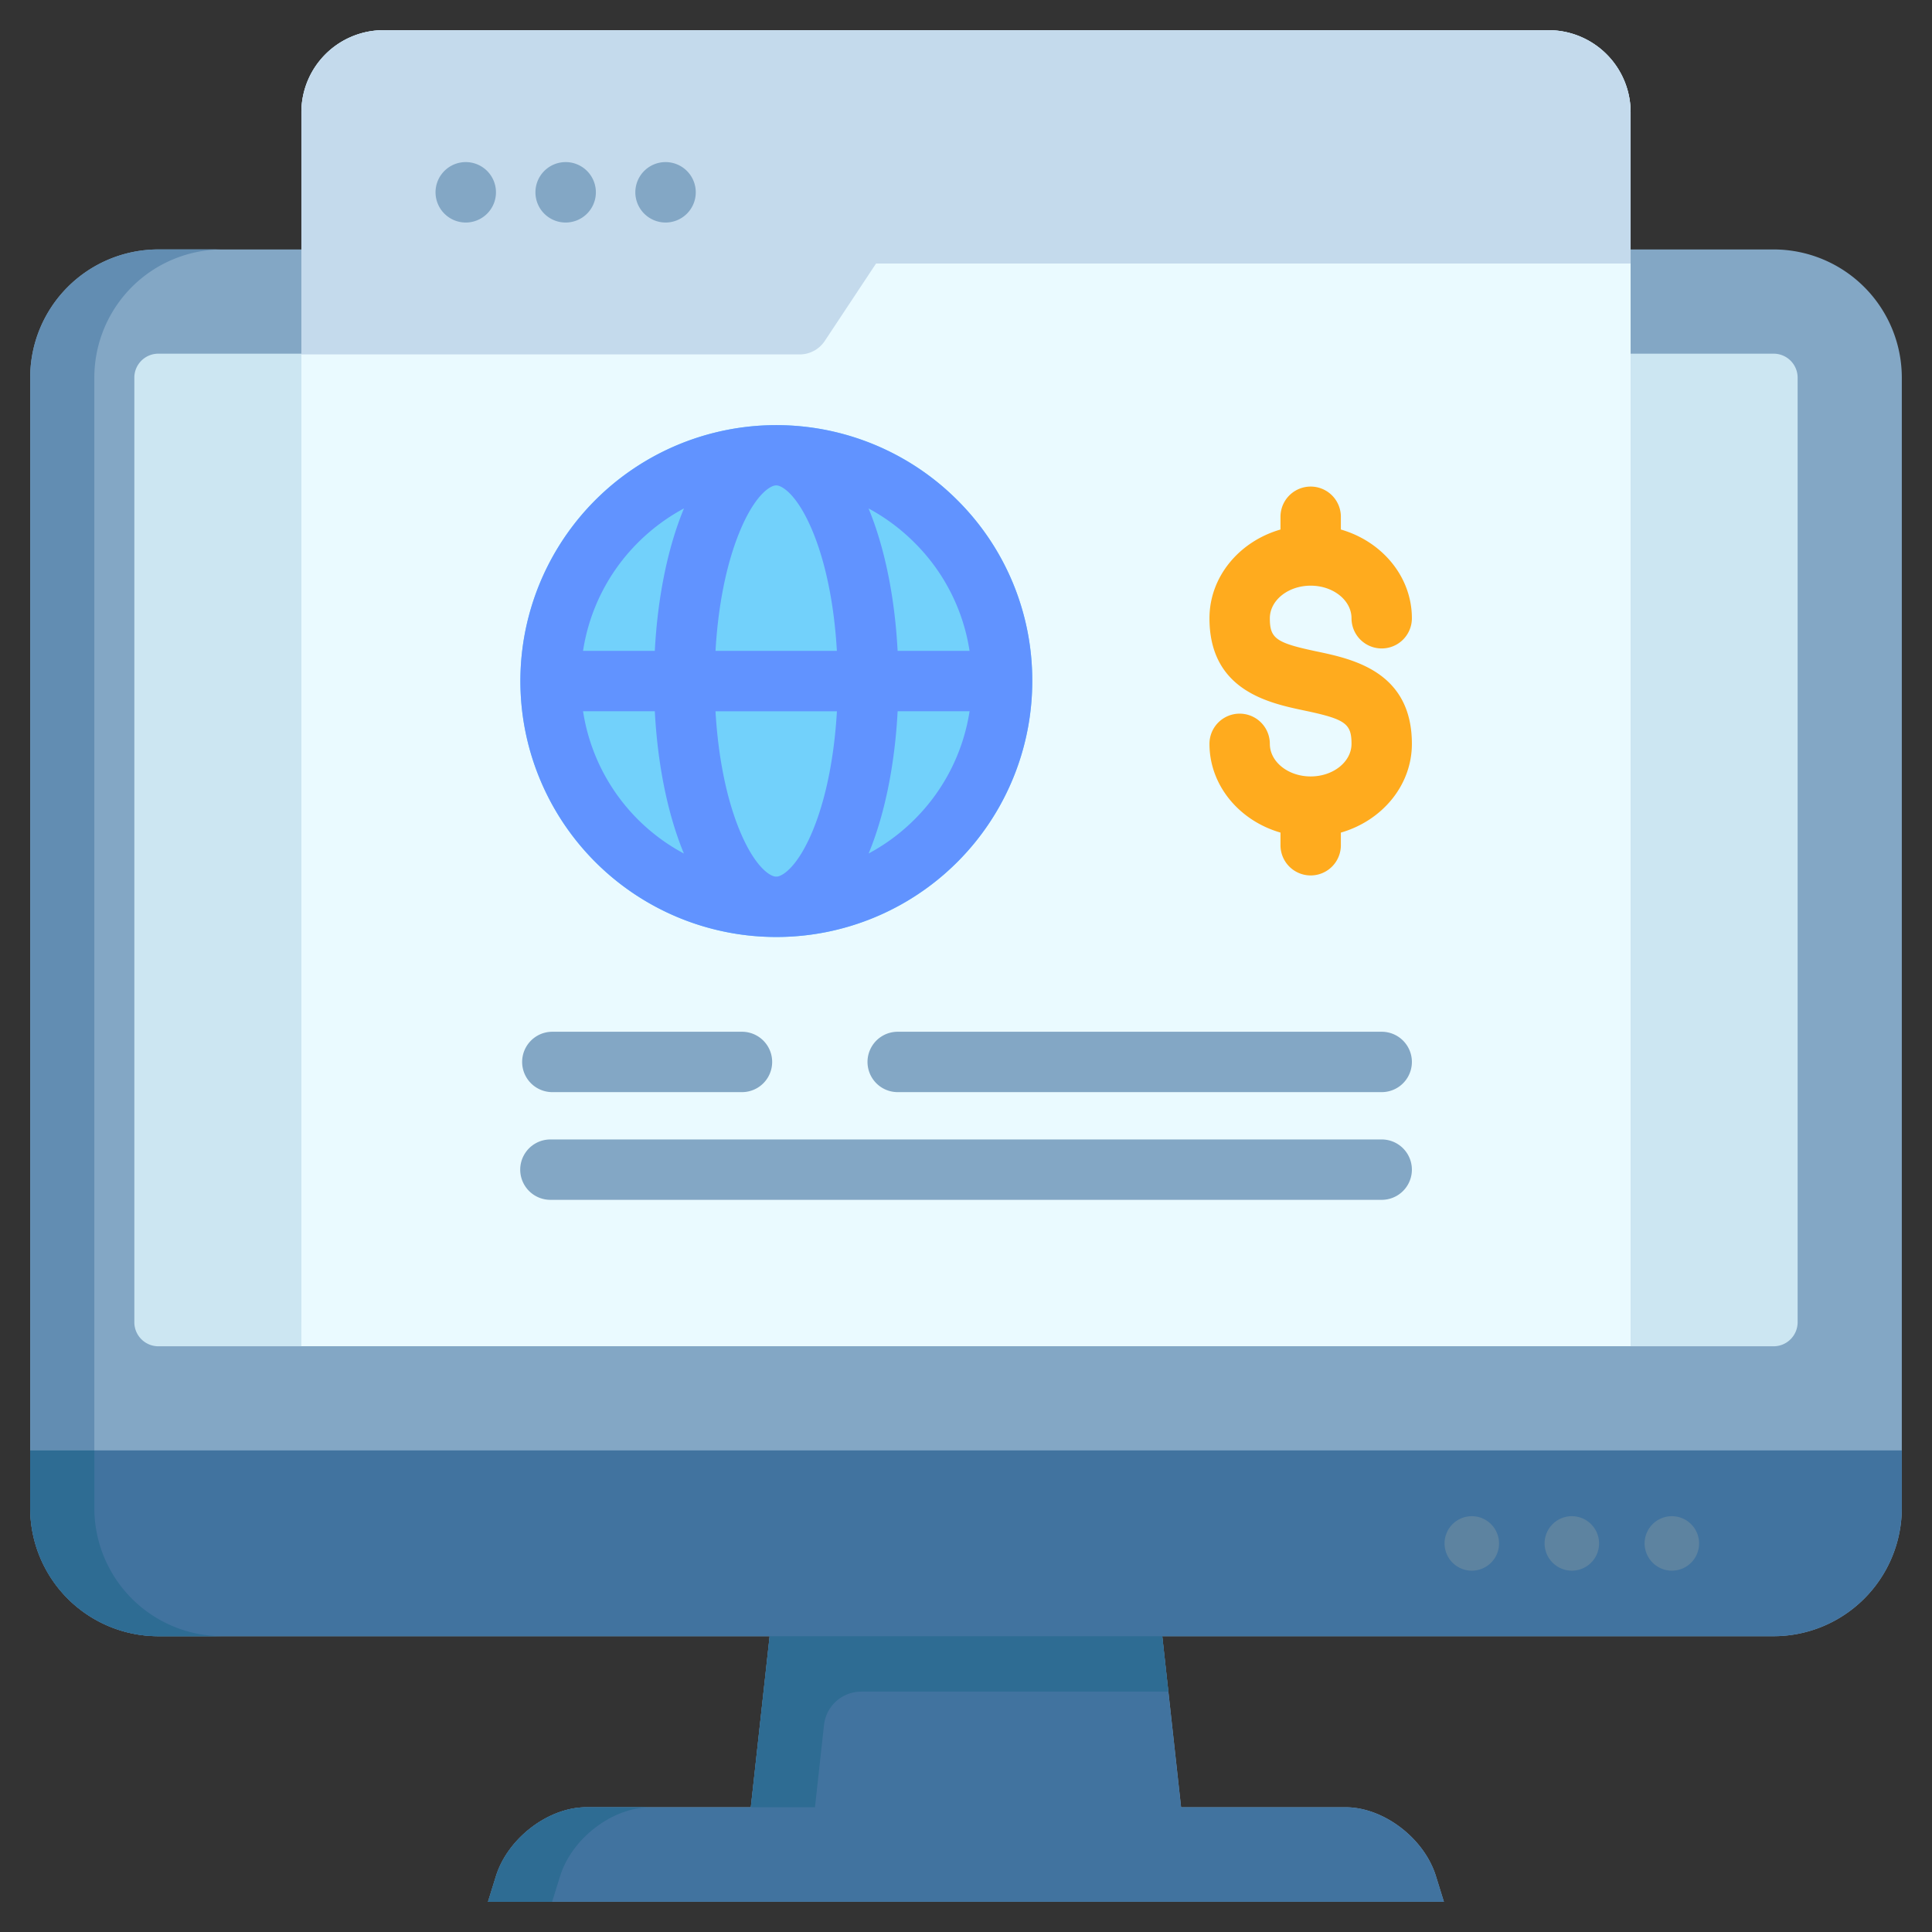 <svg xmlns="http://www.w3.org/2000/svg" version="1.1" xmlns:xlink="http://www.w3.org/1999/xlink" xmlns:svgjs="http://svgjs.com/svgjs" width="512" height="512" x="0" y="0" viewBox="0 0 512 512" style="enable-background:new 0 0 512 512" xml:space="preserve" class=""><rect x="0" y="0" width="512" height="512" fill="#333333" stroke="none"/><g><path fill="#83a7c5" d="M470.1 66.106h-37.97V29.748A21.758 21.758 0 0 0 410.411 8H101.617A21.772 21.772 0 0 0 79.87 29.748v36.358h-38A33.974 33.974 0 0 0 8 100v299.718a33.974 33.974 0 0 0 33.866 33.895h162.1l-4.988 45.33h-43.613c-10.063 0-20.827 8.226-23.948 18.29l-2.1 6.767h253.337l-2.1-6.767c-3.092-10.064-13.885-18.29-23.948-18.29H313l-4.989-45.33h162.1A34 34 0 0 0 504 399.718V100a34 34 0 0 0-33.9-33.894z" data-original="#83a7c5"></path><path fill="#eafaff" d="M410.411 8H101.617A21.772 21.772 0 0 0 79.87 29.748v327.017h352.26V29.748A21.758 21.758 0 0 0 410.411 8z" data-original="#eafaff"></path><path fill="#72d1fb" d="M253.681 132.515a67.826 67.826 0 1 0 19.879 47.962 67.348 67.348 0 0 0-19.879-47.962z" data-original="#72d1fb"></path><path fill="#c4daec" d="M432.13 29.748A21.758 21.758 0 0 0 410.411 8H101.617A21.772 21.772 0 0 0 79.87 29.748v64.18h132.039a8 8 0 0 0 6.669-3.582l13.586-20.511H432.13z" data-original="#c4daec"></path><path fill="#41739f" d="M8 384.374v15.344a33.974 33.974 0 0 0 33.866 33.895h162.1l-4.988 45.33h-43.61c-10.063 0-20.826 8.226-23.947 18.29l-2.1 6.767h253.333l-2.1-6.767c-3.092-10.064-13.885-18.29-23.948-18.29H313l-4.989-45.33h162.1A34 34 0 0 0 504 399.718v-15.344z" data-original="#41739f" class=""></path><path fill="#2e6c93" d="M172.364 478.943h-17c-10.063 0-20.826 8.226-23.947 18.29l-2.1 6.767h17l2.1-6.767c3.121-10.064 13.883-18.29 23.947-18.29z" data-original="#2e6c93" class=""></path><path fill="#628db2" d="M25 384.374V100a33.974 33.974 0 0 1 33.866-33.9h-17A33.974 33.974 0 0 0 8 100v284.374z" data-original="#628db2"></path><path fill="#2e6c93" d="M8 384.374v15.344a33.974 33.974 0 0 0 33.866 33.895h17A33.974 33.974 0 0 1 25 399.718v-15.344zM309.625 448.3l-1.616-14.685H203.962l-4.988 45.33h17l2.4-21.81a9.919 9.919 0 0 1 9.86-8.835z" data-original="#2e6c93" class=""></path><path fill="#5d83a0" fill-rule="evenodd" d="M390.057 416.246a7.22 7.22 0 1 0-7.235-7.234 7.225 7.225 0 0 0 7.235 7.234zM416.565 416.246a7.22 7.22 0 1 0-7.235-7.234 7.25 7.25 0 0 0 7.235 7.234zM443.072 416.246a7.22 7.22 0 1 0-7.235-7.234 7.25 7.25 0 0 0 7.235 7.234z" data-original="#5d83a0"></path><path fill="#6193ff" d="M253.681 132.515a67.826 67.826 0 1 0 19.879 47.962 67.348 67.348 0 0 0-19.879-47.962zm3.264 39.973h-19.067c-.707-13.561-3.213-26.711-7.534-37.337-.058-.143-.119-.271-.177-.412a52.023 52.023 0 0 1 12.2 9.09 51.4 51.4 0 0 1 14.578 28.659zM206.007 232.3h-.606c-1.8-.295-5.694-3.154-9.5-12.506-3.53-8.666-5.624-19.758-6.284-31.3h32.173c-.657 11.544-2.745 22.636-6.263 31.3-3.816 9.351-7.722 12.206-9.52 12.506zm-16.387-59.812c.658-11.548 2.752-22.64 6.283-31.3v-.011c4.027-9.919 8.165-12.544 9.793-12.548 1.63 0 5.776 2.627 9.818 12.552 3.522 8.661 5.61 19.756 6.267 31.306zm-20.582-28.663a52.1 52.1 0 0 1 12.224-9.095c-.059.144-.12.281-.179.426-4.33 10.625-6.843 23.772-7.552 37.332h-19.02a51.537 51.537 0 0 1 14.527-28.663zm-14.524 44.663h19.019c.71 13.556 3.222 26.7 7.552 37.333.051.127.1.247.156.373a51.632 51.632 0 0 1-26.727-37.706zm87.85 28.663a51.6 51.6 0 0 1-12.164 9.029c.05-.122.1-.239.152-.362 4.317-10.63 6.822-23.776 7.53-37.33h19.064a51.484 51.484 0 0 1-14.582 28.663z" data-original="#6193ff" class=""></path><path fill="#ffab1e" d="M348.982 172.647c-10.83-2.279-12.461-3.43-12.461-8.8 0-4.763 4.855-8.638 10.822-8.638s10.821 3.875 10.821 8.638a8 8 0 0 0 16 0c0-11.027-7.927-20.385-18.821-23.518v-3.382a8 8 0 0 0-16 0v3.382c-10.894 3.133-18.822 12.491-18.822 23.518 0 19.159 15.754 22.474 25.166 24.455 10.844 2.283 12.477 3.437 12.477 8.823 0 4.763-4.854 8.638-10.821 8.638s-10.822-3.875-10.822-8.638a8 8 0 0 0-16 0c0 11.027 7.928 20.385 18.822 23.519V224a8 8 0 0 0 16 0v-3.352c10.894-3.134 18.821-12.492 18.821-23.519 0-19.182-15.764-22.499-25.182-24.482z" data-original="#ffab1e"></path><g fill="#83a7c5"><path d="M196.631 289.426h-50.257a8 8 0 1 1 0-16h50.257a8 8 0 1 1 0 16zM366.164 289.426H237.9a8 8 0 0 1 0-16h128.264a8 8 0 0 1 0 16zM366.164 317.969h-220.3a8 8 0 1 1 0-16h220.3a8 8 0 0 1 0 16z" fill="#83a7c5" data-original="#83a7c5"></path><path fill-rule="evenodd" d="M123.415 58.972a8.008 8.008 0 1 0-7.994-7.994 8.021 8.021 0 0 0 7.994 7.994zM149.889 58.972a8.008 8.008 0 1 0-7.993-7.994 8 8 0 0 0 7.993 7.994zM176.364 58.972a8.008 8.008 0 1 0-7.994-7.994 8.026 8.026 0 0 0 7.994 7.994z" fill="#83a7c5" data-original="#83a7c5"></path></g><path fill="#cce6f2" d="M79.87 93.729h-38A6.358 6.358 0 0 0 35.6 100v250.509a6.377 6.377 0 0 0 6.271 6.271h38zM470.119 93.729H432.13V356.78h37.989a6.377 6.377 0 0 0 6.271-6.271V100a6.358 6.358 0 0 0-6.271-6.271z" data-original="#cce6f2"></path></g></svg>